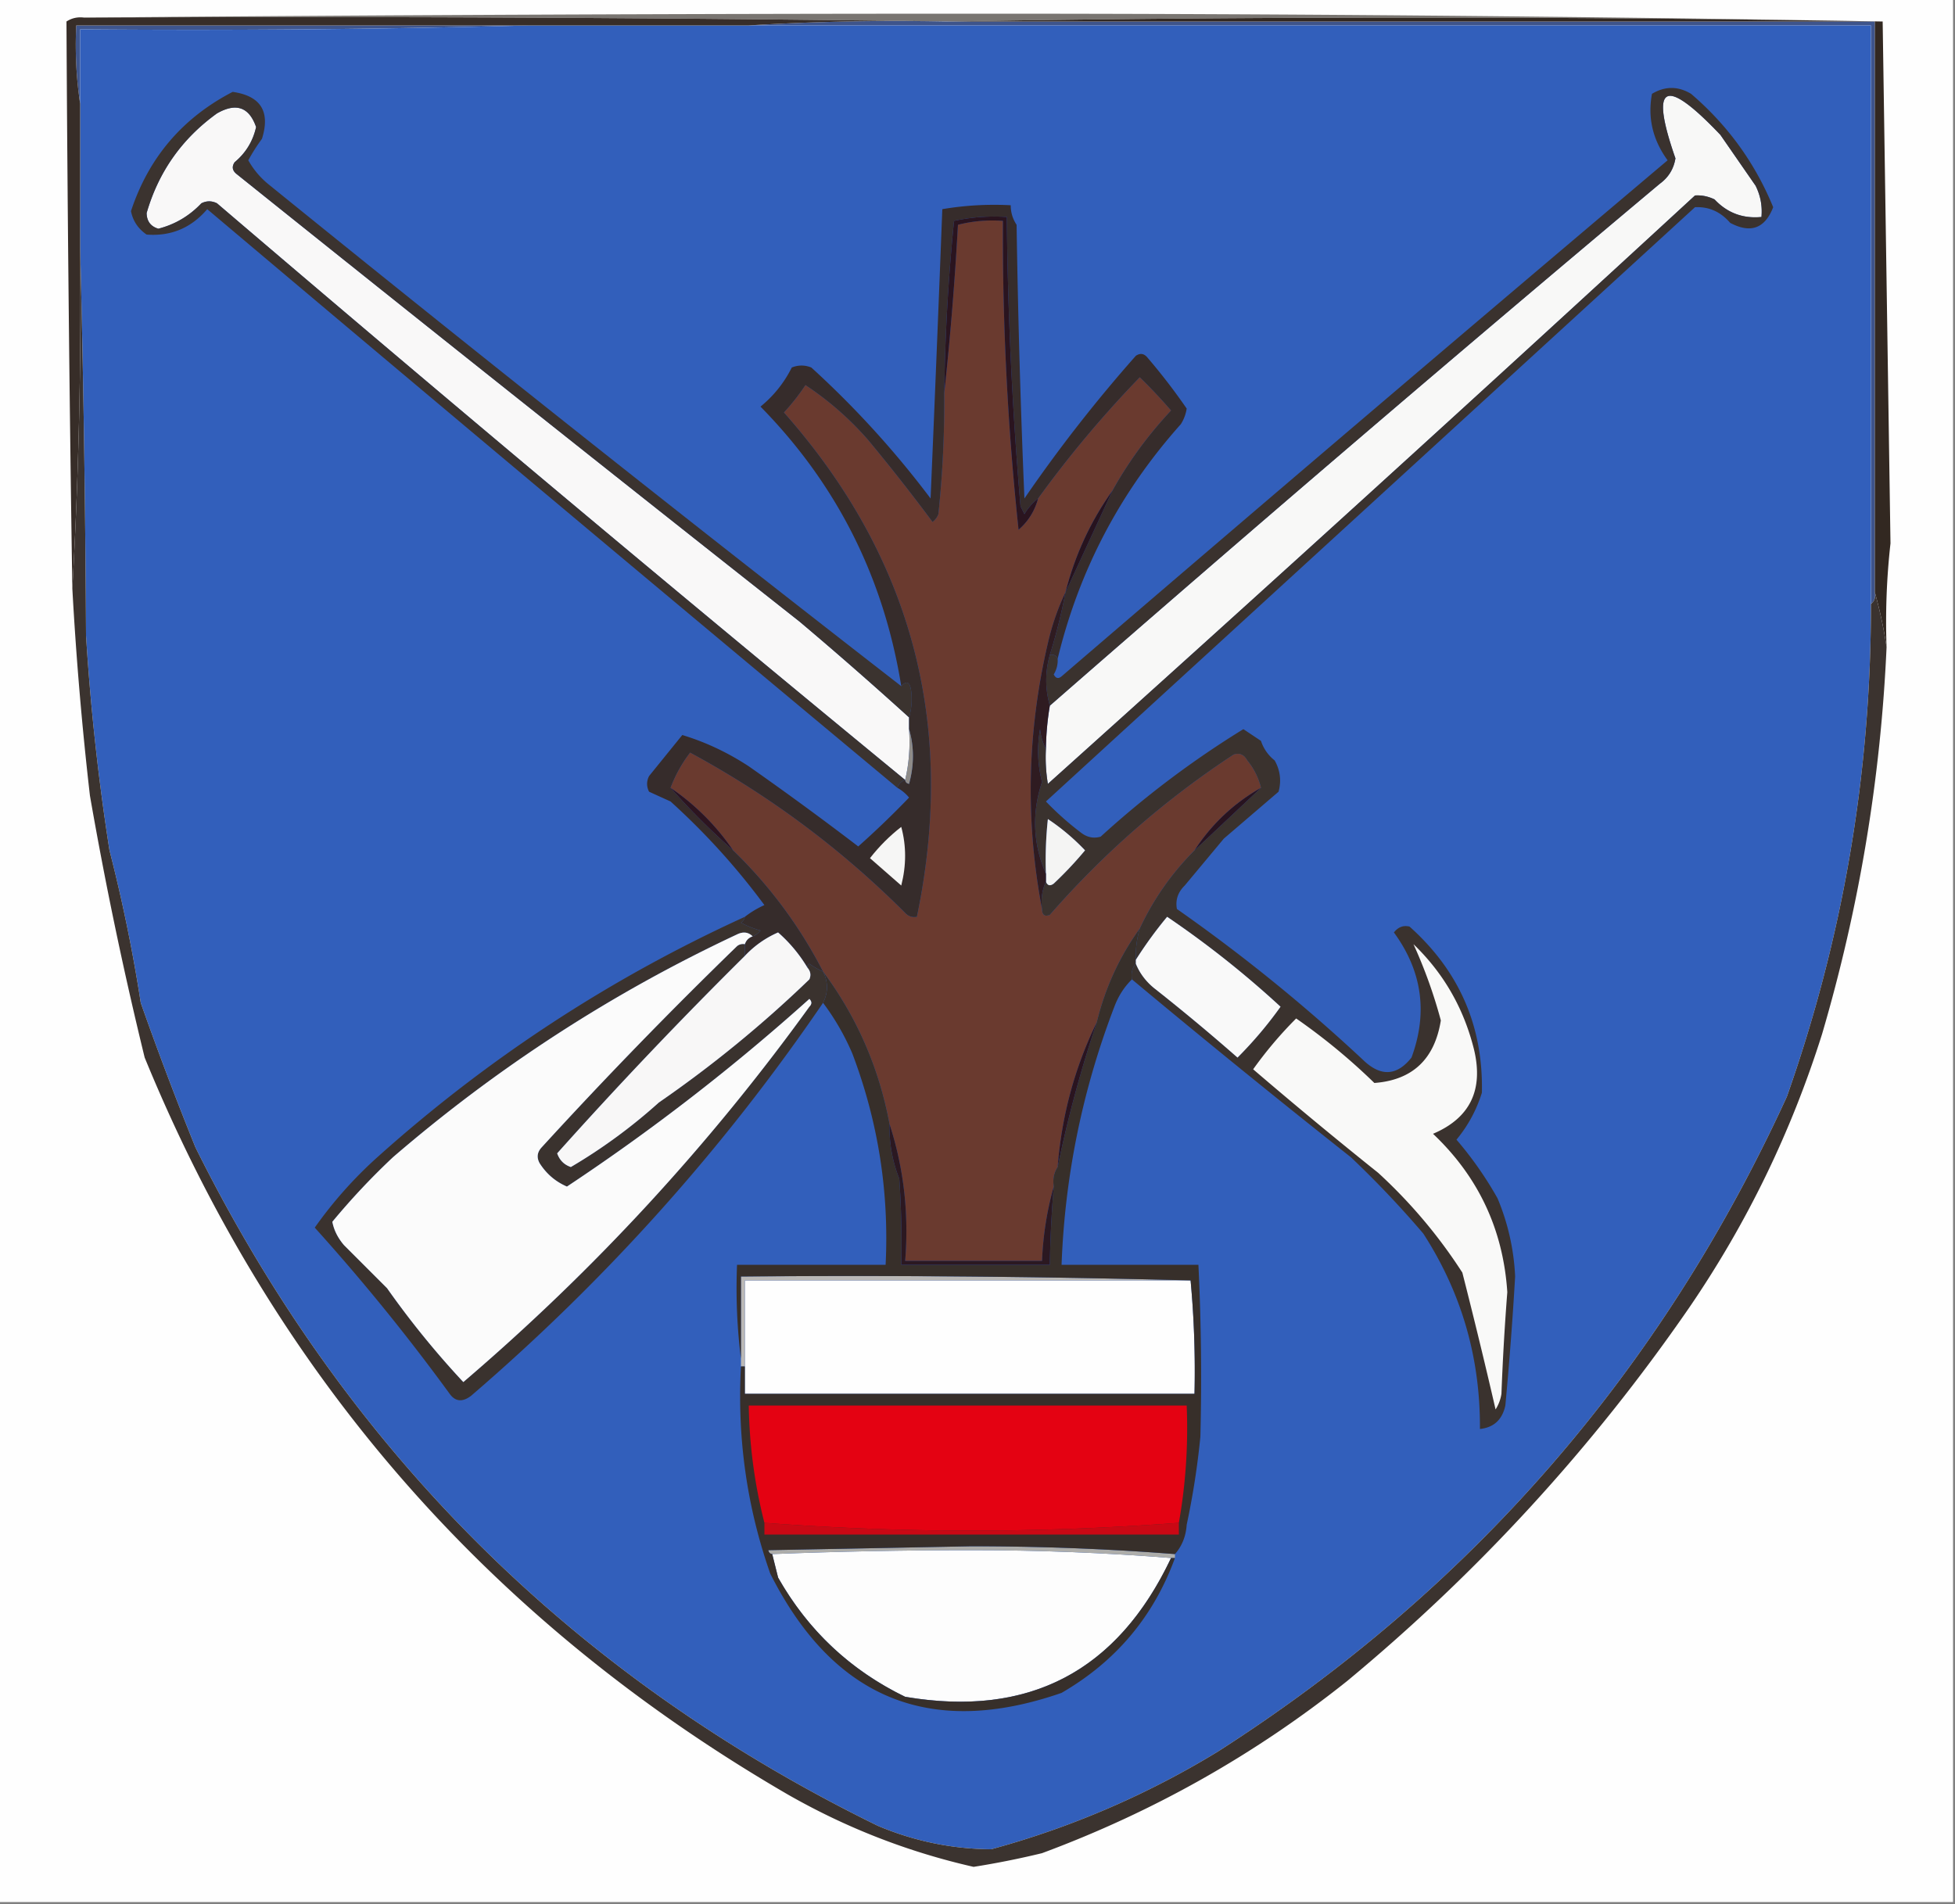 <svg xmlns="http://www.w3.org/2000/svg" width="500" height="487" style="shape-rendering:geometricPrecision;text-rendering:geometricPrecision;image-rendering:optimizeQuality;fill-rule:evenodd;clip-rule:evenodd"><rect width="100%" height="100%" fill="#808080" stroke="none"/><path style="opacity:1" fill="#fefefe" d="M-.5-.5h500v487H-.5V-.5z"/><path style="opacity:1" fill="#797571" d="M21.5 4.5c76.5-.667 153.166-1 230-1 77.003 0 153.67.667 230 2a7151.258 7151.258 0 0 0-239 0h-1c-73.165-1-146.498-1.333-220-1z"/><path style="opacity:1" fill="#3e548b" d="M191.5 6.5a625.593 625.593 0 0 1 50-1h238v146c.237 1.291-.096 2.291-1 3V6.5h-287z"/><path style="opacity:1" fill="#3e558e" d="M135.5 6.5a3306.839 3306.839 0 0 1-115 1v19c-.99-6.479-1.324-13.146-1-20h116z"/><path style="opacity:1" fill="#325fbb" d="M135.5 6.5h343v148c.03 43.307-7.137 85.307-21.5 126-32.092 70.092-80.592 125.925-145.5 167.5a223.747 223.747 0 0 1-58 25c-10.028-.072-19.695-2.072-29-6C146.75 428.916 88.583 371.083 50 293.5a866.504 866.504 0 0 1-14-37 404.21 404.21 0 0 0-8-39 591.857 591.857 0 0 1-6-55 4876.99 4876.99 0 0 0-1.5-99v-56c38.504.332 76.837-.001 115-1z"/><path style="opacity:1" fill="#372d28" d="M21.5 4.5c73.502-.333 146.835 0 220 1a625.593 625.593 0 0 0-50 1h-172c-.324 6.854.01 13.521 1 20v37c.295 29.183-.372 58.183-2 87A14339.61 14339.61 0 0 1 17 5.5c1.356-.88 2.856-1.214 4.5-1z"/><path style="opacity:1" fill="#f8f8f7" d="M267.5 191.5a72.032 72.032 0 0 1 1-11A10180.426 10180.426 0 0 1 424.5 47c2.226-1.62 3.56-3.786 4-6.5-6.659-19.082-2.825-21.082 11.5-6l9 13c1.252 2.514 1.752 5.18 1.5 8-4.744.46-8.744-1.04-12-4.5-1.665-.788-3.331-1.122-5-1A17563.08 17563.08 0 0 1 268 200.5a40.914 40.914 0 0 1-.5-9z"/><path style="opacity:1" fill="#f9f8f8" d="M232.5 183.5v3c.318 4.532-.015 8.866-1 13A12042.634 12042.634 0 0 1 55.5 52c-1.333-.667-2.667-.667-4 0-3.06 3.232-6.726 5.4-11 6.5-1.96-.58-2.96-1.913-3-4 3.045-10.552 9.045-19.052 18-25.5 4.892-2.787 8.225-1.62 10 3.5-.814 3.63-2.648 6.63-5.5 9-.75 1.135-.583 2.135.5 3a23633.34 23633.34 0 0 0 144 114.5 1031.6 1031.6 0 0 1 28 24.5z"/><path style="opacity:1" fill="#3b332f" d="M230.5 175.5c1.325-1.453 2.158-1.119 2.5 1a16.597 16.597 0 0 1-.5 7 1031.6 1031.6 0 0 0-28-24.5 23633.34 23633.34 0 0 1-144-114.5c-1.083-.865-1.25-1.865-.5-3 2.852-2.37 4.686-5.37 5.5-9-1.775-5.12-5.108-6.287-10-3.5-8.955 6.448-14.955 14.948-18 25.5.04 2.087 1.04 3.42 3 4 4.274-1.1 7.94-3.268 11-6.5 1.333-.667 2.667-.667 4 0a12042.634 12042.634 0 0 0 176 147.5c-1 .333-1.667 1-2 2A36347.612 36347.612 0 0 1 53 53.5c-4.106 4.806-9.273 6.973-15.5 6.5-2.177-1.497-3.51-3.497-4-6 4.515-13.683 13.181-23.85 26-30.5 7.184 1.025 9.684 5.025 7.5 12a48.173 48.173 0 0 0-3.5 5.5 21.38 21.38 0 0 0 5 6 9772.386 9772.386 0 0 0 162 128.5z"/><path style="opacity:1" fill="#6a3a2f" d="M265.5 127.5a285.182 285.182 0 0 1 26-31 132.275 132.275 0 0 1 8 8.5c-5.874 6.271-10.874 13.105-15 20.5-5.594 7.859-9.594 16.526-12 26-1.941 4.054-3.441 8.388-4.5 13-5.297 22.716-5.797 45.382-1.5 68 .017 1.528.684 2.028 2 1.5 13.841-15.846 29.507-29.513 47-41 1.496-.507 2.663-.007 3.5 1.5a17.341 17.341 0 0 1 3.5 7c-6.932 3.93-12.599 9.264-17 16a70.021 70.021 0 0 0-14 20c-5.186 7.189-8.852 15.189-11 24-5.65 11.591-8.983 23.924-10 37-.951 1.419-1.284 3.085-1 5-1.724 6.087-2.724 12.42-3 19h-35c.978-12.096-.355-23.762-4-35-2.678-14.352-8.345-27.352-17-39a118.09 118.09 0 0 0-23-31c-4.355-6.355-9.688-11.688-16-16a35.018 35.018 0 0 1 5-9c20.336 10.999 38.669 24.666 55 41 .825.886 1.825 1.219 3 1 10.168-48.884-1.165-91.884-34-129a55.482 55.482 0 0 0 5.5-7 79.553 79.553 0 0 1 16 14 497.156 497.156 0 0 1 16.5 21 4.457 4.457 0 0 0 1.5-2 277.68 277.68 0 0 0 1.5-31 816.1 816.1 0 0 0 3.5-43c3.73-.96 7.563-1.294 11.5-1a715.506 715.506 0 0 0 4 79c2.477-2.147 4.144-4.814 5-8z"/><path style="opacity:1" fill="#322821" d="M242.5 5.5a7151.258 7151.258 0 0 1 239 0c.669 44.402 1.336 88.902 2 133.5a179.674 179.674 0 0 0-1 26.5c-.71-4.72-1.71-9.387-3-14V5.5h-237z"/><path style="opacity:1" fill="#3a322e" d="M289.5 250.5c-.268-1.599.066-2.932 1-4 1.043 2.556 2.71 4.723 5 6.5a522.766 522.766 0 0 1 21 17.5 103.042 103.042 0 0 0 11-13 248.188 248.188 0 0 0-29-23 105.639 105.639 0 0 0-8 11 24.93 24.93 0 0 1 1-8 70.021 70.021 0 0 1 14-20c5.646-5.312 11.313-10.645 17-16a17.341 17.341 0 0 0-3.5-7c-.837-1.507-2.004-2.007-3.5-1.5-17.493 11.487-33.159 25.154-47 41-1.316.528-1.983.028-2-1.5-.302-2.559.032-4.893 1-7 .397 1.025 1.063 1.192 2 .5a95.108 95.108 0 0 0 8-8.5 54.889 54.889 0 0 0-9.5-8 98.432 98.432 0 0 0-.5 14c-3.314-7.651-3.648-15.484-1-23.5-1.132-4.413-1.299-8.913-.5-13.5.198 1.882.698 3.548 1.5 5a40.914 40.914 0 0 0 .5 9A17563.08 17563.08 0 0 0 433.5 50c1.669-.122 3.335.212 5 1 3.256 3.46 7.256 4.96 12 4.5.252-2.82-.248-5.486-1.5-8l-9-13c-14.325-15.082-18.159-13.082-11.5 6-.44 2.714-1.774 4.88-4 6.5a10180.426 10180.426 0 0 0-156 133.5c-1.226-4.322-1.226-8.655 0-13 .992-.172 1.658.162 2 1a6.846 6.846 0 0 1-1 4c.502 1.021 1.168 1.188 2 .5a24457.087 24457.087 0 0 1 155-132c-3.805-5.217-5.139-10.883-4-17 3.333-2 6.667-2 10 0 9.367 8.021 16.367 17.688 21 29-2.112 5.448-5.779 6.782-11 4-2.458-2.846-5.458-4.18-9-4a1718269.741 1718269.741 0 0 1-166 152 76.478 76.478 0 0 0 9 8c1.544 1.187 3.211 1.52 5 1a242.712 242.712 0 0 1 36.5-27.5l4.5 3a10.502 10.502 0 0 0 3.5 5c1.422 2.53 1.755 5.197 1 8l-14 12-10 12c-1.751 1.712-2.418 3.712-2 6a436.136 436.136 0 0 1 47.5 38.5c4.539 4.446 8.706 4.279 12.5-.5 4.221-11.454 2.721-22.121-4.5-32 1.091-1.388 2.424-1.888 4-1.5 12.71 11.359 18.876 25.526 18.5 42.5-1.39 4.447-3.556 8.447-6.5 12a92.77 92.77 0 0 1 10.5 15 58.372 58.372 0 0 1 4.5 20 945.107 945.107 0 0 1-2.5 33c-.79 3.628-2.957 5.628-6.5 6 .118-18.209-4.715-34.876-14.5-50a254.751 254.751 0 0 0-18.5-19.5 2758.099 2758.099 0 0 1-56-45.5z"/><path style="opacity:1" fill="#362c2b" d="M270.5 168.5c-.342-.838-1.008-1.172-2-1a140.29 140.29 0 0 0 4-16c3.963-8.598 7.963-17.264 12-26 4.126-7.395 9.126-14.229 15-20.5a132.275 132.275 0 0 0-8-8.5 285.182 285.182 0 0 0-26 31c-1.385 1.074-2.551 2.407-3.5 4l-1-2a969.823 969.823 0 0 1-3.5-74c-4.599-.3-9.099.033-13.5 1a503.374 503.374 0 0 0-2.5 44 277.68 277.68 0 0 1-1.5 31 4.457 4.457 0 0 1-1.5 2 497.156 497.156 0 0 0-16.5-21 79.553 79.553 0 0 0-16-14 55.482 55.482 0 0 1-5.5 7c32.835 37.116 44.168 80.116 34 129-1.175.219-2.175-.114-3-1-16.331-16.334-34.664-30.001-55-41a35.018 35.018 0 0 0-5 9 181.102 181.102 0 0 0 16 16 118.09 118.09 0 0 1 23 31 18.473 18.473 0 0 1-3.5-2c-.399.228-.565.562-.5 1a37.459 37.459 0 0 0-7.5-9 25.594 25.594 0 0 0-8.5 6v-3c.333-1 1-1.667 2-2 .789-.283 1.456-.783 2-1.5a22.981 22.981 0 0 1-5-2c.556-.383.889-.883 1-1.5a24.425 24.425 0 0 1 5-3c-7.047-9.555-15.047-18.388-24-26.5-1.851-.837-3.684-1.671-5.5-2.5-.667-1.333-.667-2.667 0-4l8.5-10.5c5.946 1.803 11.613 4.47 17 8a839.428 839.428 0 0 1 28 20.5 229.592 229.592 0 0 0 13-12.5 10.515 10.515 0 0 0-3-2.5c.333-1 1-1.667 2-2 .06.543.393.876 1 1 1.312-4.818 1.312-9.485 0-14v-3c.667-2.319.834-4.653.5-7-.342-2.119-1.175-2.453-2.5-1-4.476-27.787-16.476-51.62-36-71.5a30.123 30.123 0 0 0 8-10c1.667-.667 3.333-.667 5 0a242.114 242.114 0 0 1 30.5 33.5 16604.9 16604.9 0 0 0 3-74 79.54 79.54 0 0 1 17.5-1c-.009 1.808.491 3.475 1.5 5a2565.188 2565.188 0 0 0 2 70A374.687 374.687 0 0 1 290.5 91c1.135-.75 2.135-.583 3 .5a156.44 156.44 0 0 1 10 13 10.258 10.258 0 0 1-1.5 4c-15.524 17.382-26.024 37.382-31.5 60z"/><path style="opacity:1" fill="#27131e" d="M284.5 125.5c-4.037 8.736-8.037 17.402-12 26 2.406-9.474 6.406-18.141 12-26z"/><path style="opacity:1" fill="#2a141f" d="M265.5 127.5c-.856 3.186-2.523 5.853-5 8a715.506 715.506 0 0 1-4-79c-3.937-.294-7.77.04-11.5 1a816.1 816.1 0 0 1-3.5 43 503.374 503.374 0 0 1 2.5-44c4.401-.967 8.901-1.3 13.5-1a969.823 969.823 0 0 0 3.5 74l1 2c.949-1.593 2.115-2.926 3.5-4z"/><path style="opacity:1" fill="#3b332f" d="M20.5 63.5a4876.99 4876.99 0 0 1 1.5 99 591.857 591.857 0 0 0 6 55 404.21 404.21 0 0 1 8 39 866.504 866.504 0 0 0 14 37c38.583 77.583 96.75 135.416 174.5 173.5 9.305 3.928 18.972 5.928 29 6a223.747 223.747 0 0 0 58-25c64.908-41.575 113.408-97.408 145.5-167.5 14.363-40.693 21.53-82.693 21.5-126 .904-.709 1.237-1.709 1-3 1.29 4.613 2.29 9.28 3 14-1.507 33.689-7.007 66.689-16.5 99-7.91 25.101-19.243 48.435-34 70-24.677 35.778-53.844 67.612-87.5 95.5-23.534 18.774-49.534 33.441-78 44a218.464 218.464 0 0 1-17.5 3.5c-16.735-3.801-32.568-9.968-47.5-18.5C125.189 414.703 70.356 351.87 37 270.5a1017.663 1017.663 0 0 1-14-67 887.826 887.826 0 0 1-4.5-53 1307.211 1307.211 0 0 0 2-87z"/><path style="opacity:1" fill="#fdfdfd" d="M299.5 398.5c-13.739 29.035-36.405 40.869-68 35.5-13.982-6.785-24.816-16.952-32.5-30.5l-1.5-6c16.83-.667 33.83-1 51-1 17.347 0 34.347.667 51 2z"/><path style="opacity:1" fill="#adadaa" d="M300.5 397.5v1h-1c-16.653-1.333-33.653-2-51-2-17.17 0-34.17.333-51 1-.543-.06-.876-.393-1-1l52-1c17.68 0 35.013.667 52 2z"/><path style="opacity:1" fill="#fefefe" d="M304.5 327.5a251.124 251.124 0 0 1 1 29h-115v-29h114z"/><path style="opacity:1" fill="#bab8b6" d="M304.5 327.5h-114v22h-1v-23c38.504-.332 76.837.001 115 1z"/><path style="opacity:1" fill="#372f2a" d="M291.5 237.5a24.93 24.93 0 0 0-1 8v1c-.934 1.068-1.268 2.401-1 4-1.974 1.928-3.474 4.261-4.5 7-8.155 21.274-12.655 43.274-13.5 66h35c.705 14.663.872 29.33.5 44a202.246 202.246 0 0 1-3.5 22.5c-.191 2.936-1.191 5.436-3 7.5-16.987-1.333-34.32-2-52-2l-52 1c.124.607.457.94 1 1l1.5 6c7.684 13.548 18.518 23.715 32.5 30.5 31.595 5.369 54.261-6.465 68-35.5h1c-5.446 14.954-15.113 26.454-29 34.5-33.559 11.649-58.392 1.482-74.5-30.5-5.984-17.026-8.484-34.692-7.5-53h1v7h115a251.124 251.124 0 0 0-1-29 3305.294 3305.294 0 0 0-115-1v21c-.992-7.816-1.326-15.816-1-24h38c.926-18.597-1.908-36.597-8.5-54a62.296 62.296 0 0 0-7.5-13c1.333-2.667 1.333-5.333 0-8 8.655 11.648 14.322 24.648 17 39-.113 4.83.72 9.497 2.5 14 .5 7.326.666 14.659.5 22h38c.112-6.68.446-13.347 1-20-.284-1.915.049-3.581 1-5a316.577 316.577 0 0 1 10-37c2.148-8.811 5.814-16.811 11-24z"/><path style="opacity:1" fill="#ca0814" d="M195.5 389.5a709.211 709.211 0 0 0 53 2 709.211 709.211 0 0 0 53-2v3h-106v-3z"/><path style="opacity:1" fill="#e40212" d="M301.5 389.5a709.211 709.211 0 0 1-53 2 709.211 709.211 0 0 1-53-2 129.397 129.397 0 0 1-4-30h112a138.486 138.486 0 0 1-2 30z"/><path style="opacity:1" fill="#2b1821" d="M227.5 287.5c3.645 11.238 4.978 22.904 4 35h35c.276-6.58 1.276-12.913 3-19a301.952 301.952 0 0 0-1 20h-38c.166-7.341 0-14.674-.5-22a35.455 35.455 0 0 1-2.5-14z"/><path style="opacity:1" fill="#3a322e" d="M190.5 234.5c-.111.617-.444 1.117-1 1.5a22.981 22.981 0 0 0 5 2c-.544.717-1.211 1.217-2 1.5-1.101-1.098-2.434-1.265-4-.5-31.925 14.965-61.259 33.965-88 57A180.476 180.476 0 0 0 85 312.5c.398 2.131 1.398 4.131 3 6l11 11a225.692 225.692 0 0 0 19.5 24c33.411-28.565 62.911-60.565 88.5-96 .667-.667.667-1.333 0-2a537.139 537.139 0 0 1-62 48c-2.936-1.267-5.269-3.267-7-6-.781-1.444-.614-2.777.5-4a1205.49 1205.49 0 0 1 50-51.5 2.428 2.428 0 0 1 2-.5v3a1152.046 1152.046 0 0 0-48 50.5c.619 1.757 1.786 2.924 3.5 3.5a138.873 138.873 0 0 0 22.5-16.5 304.546 304.546 0 0 0 38.5-31.5c.47-1.077.303-2.077-.5-3-.065-.438.101-.772.5-1a18.473 18.473 0 0 0 3.5 2c1.333 2.667 1.333 5.333 0 8-25.437 37.287-55.437 70.787-90 100.5-2.209 1.691-4.042 1.524-5.5-.5A524.085 524.085 0 0 0 80.5 314a107.595 107.595 0 0 1 16-18c28.176-25.259 59.51-45.759 94-61.5z"/><path style="opacity:1" fill="#2a141f" d="M280.5 261.5a316.577 316.577 0 0 0-10 37c1.017-13.076 4.35-25.409 10-37z"/><path style="opacity:1" fill="#f9f9f8" d="M361.5 241.5c7.719 7.427 12.886 16.427 15.5 27 2.446 10.323-1.054 17.49-10.5 21.5 11.614 11.002 17.947 24.502 19 40.5a648.339 648.339 0 0 0-1.5 26 10.258 10.258 0 0 1-1.5 4 1541.625 1541.625 0 0 0-8.5-35c-6.039-9.379-13.206-17.879-21.5-25.5a1209.035 1209.035 0 0 1-32-26.5 103.042 103.042 0 0 1 11-13 157.036 157.036 0 0 1 20 16.5c9.745-.739 15.412-6.072 17-16a125.569 125.569 0 0 0-7-19.5z"/><path style="opacity:1" fill="#fbfbfb" d="M192.5 239.5c-1 .333-1.667 1-2 2a2.428 2.428 0 0 0-2 .5 1205.49 1205.49 0 0 0-50 51.5c-1.114 1.223-1.281 2.556-.5 4 1.731 2.733 4.064 4.733 7 6a537.139 537.139 0 0 0 62-48c.667.667.667 1.333 0 2-25.589 35.435-55.089 67.435-88.5 96a225.692 225.692 0 0 1-19.5-24l-11-11c-1.602-1.869-2.602-3.869-3-6a180.476 180.476 0 0 1 15.5-16.5c26.741-23.035 56.075-42.035 88-57 1.566-.765 2.899-.598 4 .5z"/><path style="opacity:1" fill="#f8f7f7" d="M206.5 247.5c.803.923.97 1.923.5 3a304.546 304.546 0 0 1-38.5 31.5 138.873 138.873 0 0 1-22.5 16.5c-1.714-.576-2.881-1.743-3.5-3.5a1152.046 1152.046 0 0 1 48-50.5 25.594 25.594 0 0 1 8.5-6 37.459 37.459 0 0 1 7.5 9z"/><path style="opacity:1" fill="#f9f9f9" d="M290.5 246.5v-1a105.639 105.639 0 0 1 8-11 248.188 248.188 0 0 1 29 23 103.042 103.042 0 0 1-11 13 522.766 522.766 0 0 0-21-17.5c-2.29-1.777-3.957-3.944-5-6.5z"/><path style="opacity:1" fill="#f6f6f5" d="M230.5 211.5c1.314 4.848 1.314 9.848 0 15l-8-7c2.382-3.048 5.048-5.715 8-8z"/><path style="opacity:1" fill="#f4f4f3" d="M267.5 225.5v-2a98.432 98.432 0 0 1 .5-14 54.889 54.889 0 0 1 9.5 8 95.108 95.108 0 0 1-8 8.5c-.937.692-1.603.525-2-.5z"/><path style="opacity:1" fill="#28131f" d="M322.5 201.5a56547.142 56547.142 0 0 1-17 16c4.401-6.736 10.068-12.07 17-16z"/><path style="opacity:1" fill="#2d141f" d="M171.5 201.5c6.312 4.312 11.645 9.645 16 16a181.102 181.102 0 0 1-16-16z"/><path style="opacity:1" fill="#2f1b21" d="M272.5 151.5a140.29 140.29 0 0 1-4 16c-1.226 4.345-1.226 8.678 0 13a72.032 72.032 0 0 0-1 11c-.802-1.452-1.302-3.118-1.5-5-.799 4.587-.632 9.087.5 13.5-2.648 8.016-2.314 15.849 1 23.5v2c-.968 2.107-1.302 4.441-1 7-4.297-22.618-3.797-45.284 1.5-68 1.059-4.612 2.559-8.946 4.5-13z"/><path style="opacity:1" fill="#8f8c89" d="M232.5 186.5c1.312 4.515 1.312 9.182 0 14-.607-.124-.94-.457-1-1 .985-4.134 1.318-8.468 1-13z"/></svg>
